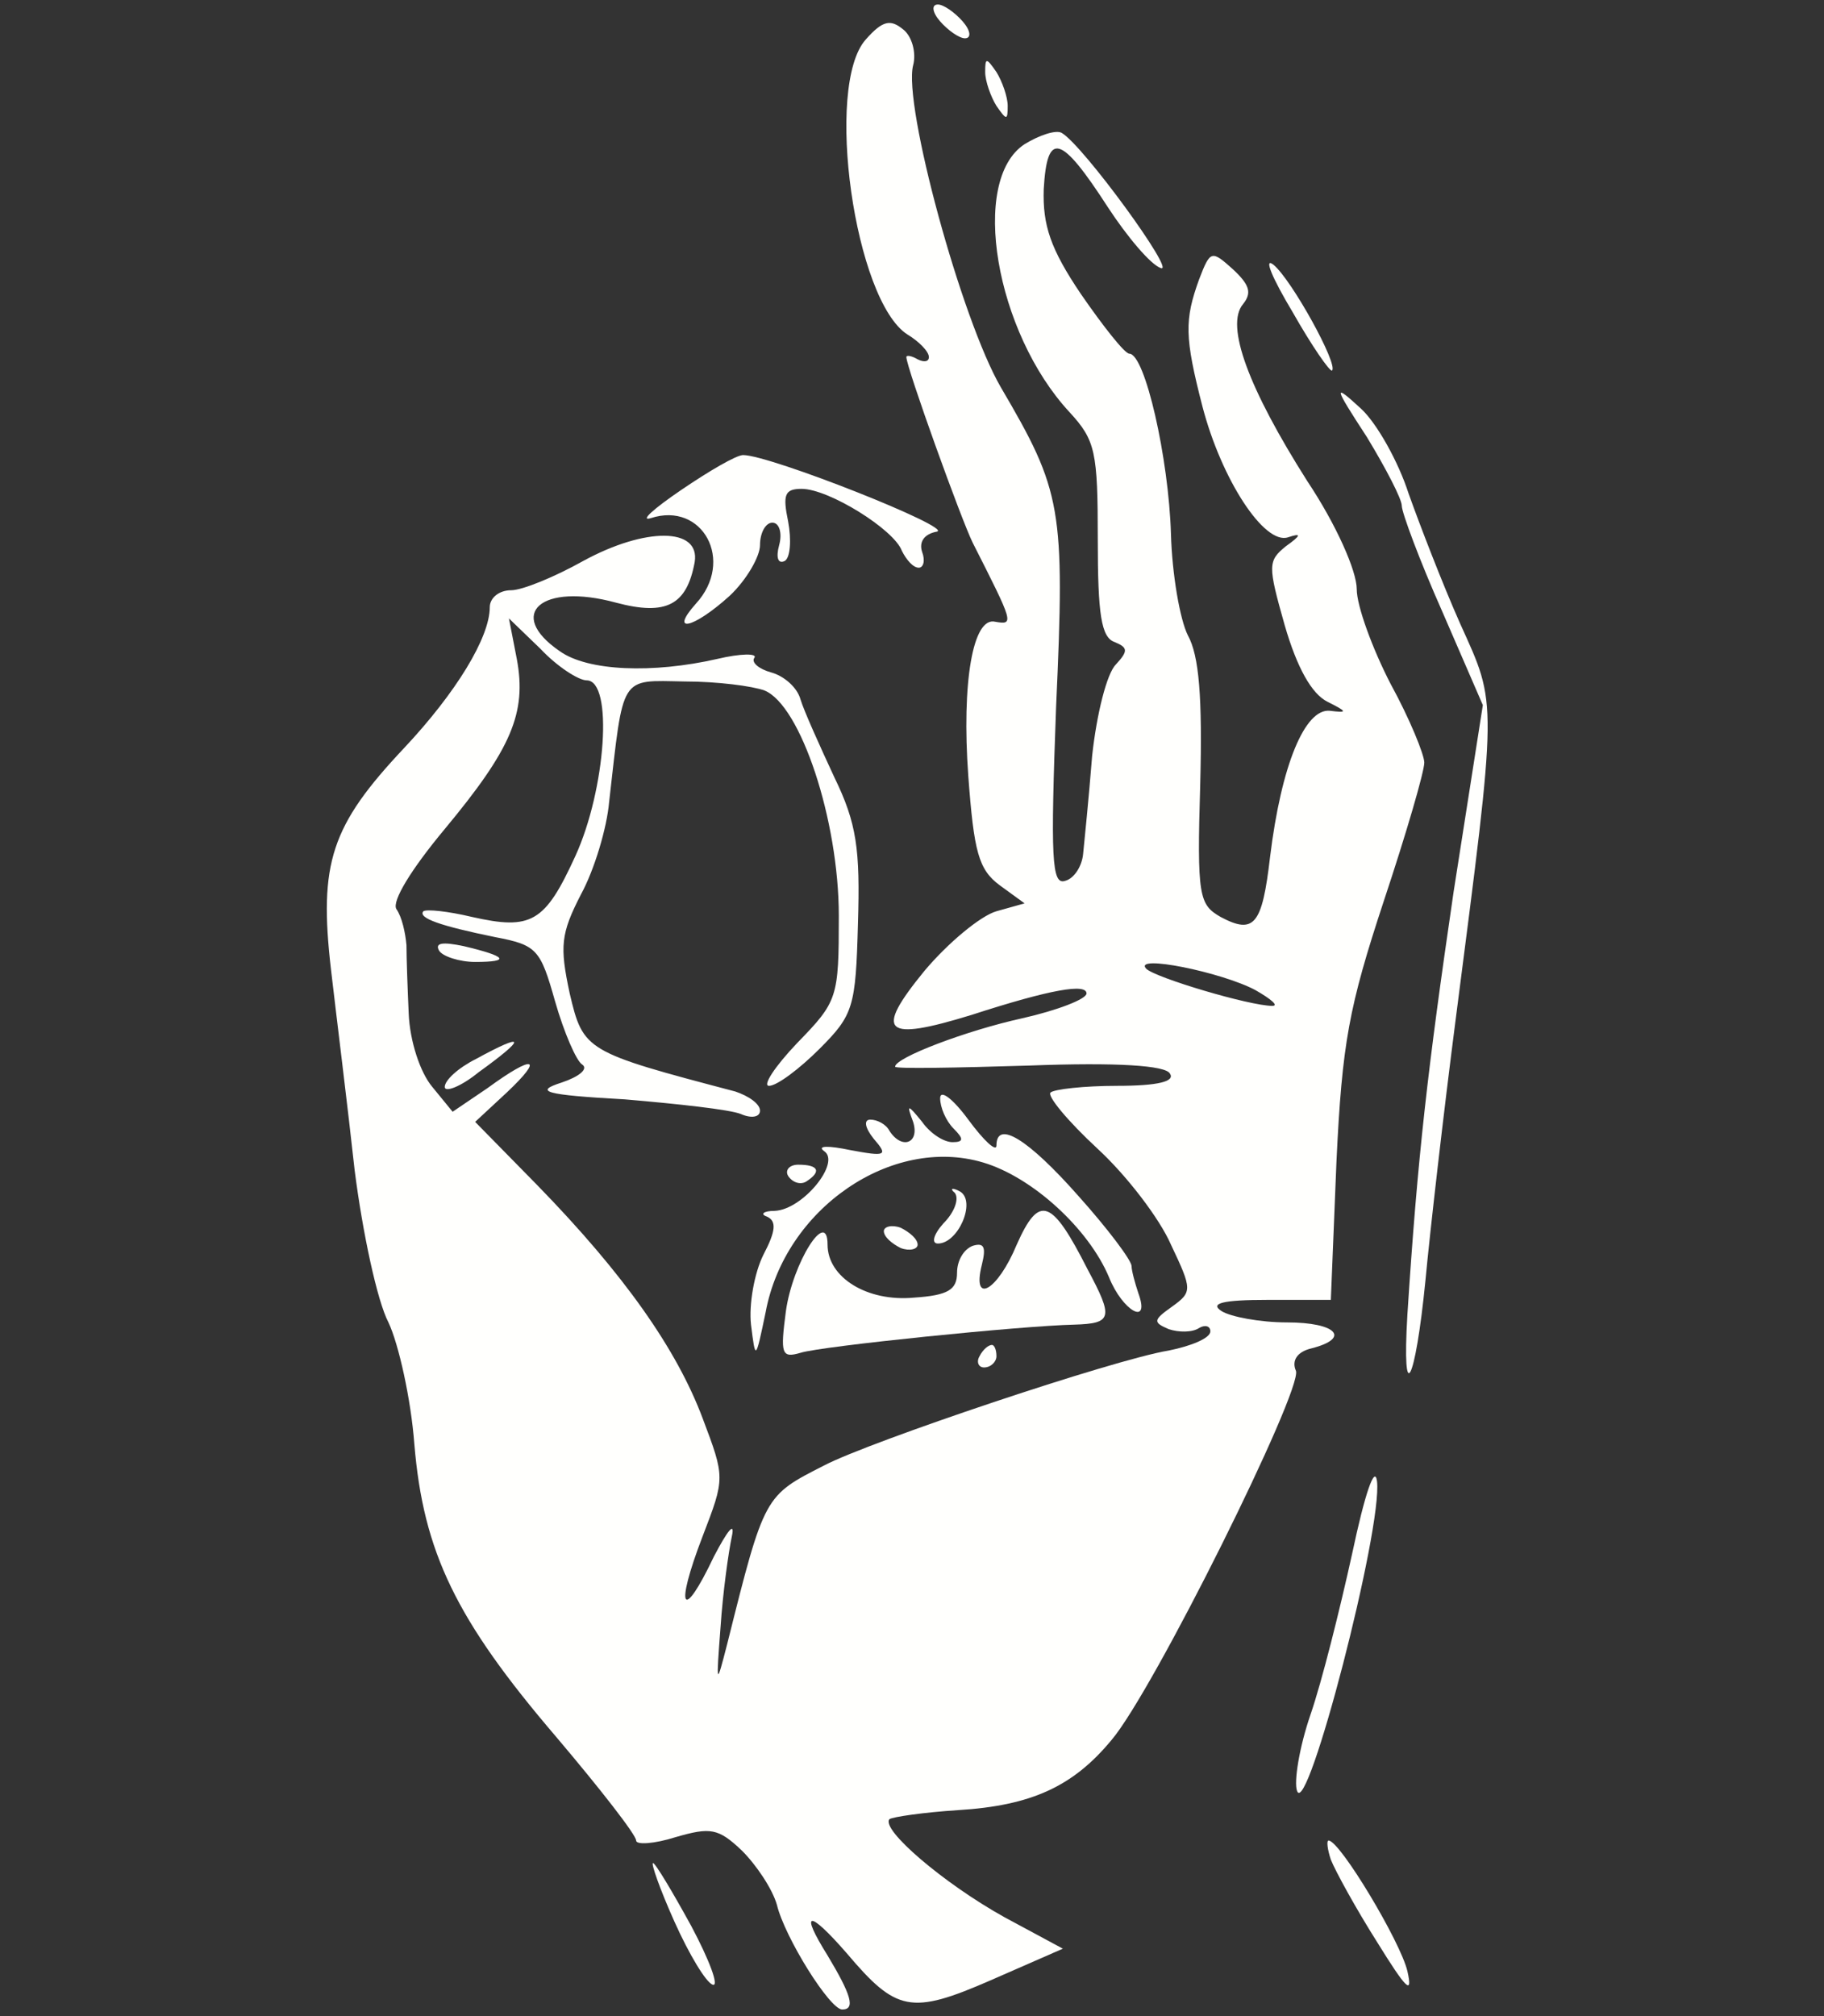 <svg version="1.1" id="Слой_1" xmlns="http://www.w3.org/2000/svg" x="0" y="0" viewBox="0 0 162 179" xml:space="preserve"><rect x="0" y="0" width="162" height="179" fill="#333333" stroke="none"/><style>.st0{fill:#fffffd}</style><path class="st0" d="M83.5 1.9c.7.8 1.7 1.5 2.2 1.5.6 0 .5-.7-.2-1.5S83.8.4 83.3.4c-.6 0-.5.7.2 1.5zM76.9 3.5c-3.7 4.1-1 23.2 3.7 26.2 1 .6 1.9 1.5 1.9 2 0 .4-.4.5-1 .2-.5-.3-1-.4-1-.2 0 .9 4.9 14.5 5.9 16.5 3.6 7.1 3.7 7.3 2 7-2-.5-3 5.4-2.4 13.7.5 6.7.9 8.3 2.8 9.7l2.2 1.6-2.5.7c-1.4.4-4.3 2.8-6.4 5.3-4.5 5.5-3.6 6.3 4.2 3.9 7.1-2.3 10.2-2.8 10.2-1.9 0 .5-2.6 1.5-5.7 2.2-5 1.1-11.3 3.5-11.3 4.3 0 .2 5.3.1 11.9-.1 7.9-.3 12.1 0 12.5.7.5.7-1 1.1-4.7 1.1-2.9 0-5.6.3-5.9.6s1.5 2.5 4.2 5c2.6 2.4 5.5 6.2 6.5 8.5 1.9 4 1.9 4.2.1 5.5-1.7 1.2-1.7 1.4-.3 2 .9.3 2.1.3 2.7-.1.5-.3 1-.2 1 .3 0 .6-1.7 1.3-3.7 1.7-4.9.8-26.6 8.1-30.6 10.2-5.3 2.7-5.3 2.6-8.6 15.8-1 3.9-1 3.8-.6-1.5.2-3 .7-6.6 1-8 .3-1.4-.4-.5-1.6 1.8-2.8 5.9-3.5 4.7-1-1.8 2-5.2 2-5.2 0-10.5-2.3-6.1-6.9-12.7-14.7-20.7l-5.5-5.6L45 97c3.4-3.2 2.4-3.4-1.7-.4l-3.1 2.1-1.8-2.2c-1.1-1.3-2-4.1-2.1-6.5-.1-2.2-.2-5-.2-6.1-.1-1.1-.4-2.5-.9-3.2-.4-.7 1.3-3.5 4.3-7.1 5.9-7.1 7.3-10.3 6.4-15.1l-.7-3.6 2.8 2.7c1.5 1.6 3.4 2.8 4.1 2.8 2.4 0 1.7 9.7-1 15.6s-3.9 6.6-9.2 5.4c-2.1-.5-4-.7-4.3-.5-.5.6 1.5 1.3 6.4 2.3 3.7.7 4 1.1 5.3 5.7.8 2.8 1.9 5.3 2.4 5.6.6.4-.3 1.1-1.8 1.6-2.5.8-1.6 1.1 5.6 1.5 4.7.4 9.3.9 10.3 1.3.9.4 1.7.3 1.7-.3s-1-1.3-2.2-1.7c-13.3-3.5-13.5-3.6-14.7-8.7-.9-4.2-.8-5.3 1-8.8 1.2-2.2 2.3-5.9 2.5-8.2 1.3-11.4.9-10.8 6.7-10.7 2.9 0 6 .4 7.1.8 3.2 1.3 6.6 11.5 6.6 20 0 7.3-.1 7.6-3.7 11.3-2 2.1-3.1 3.8-2.5 3.8.7 0 2.7-1.5 4.5-3.3 3-3 3.2-3.7 3.4-11.1.2-6.6-.1-8.9-2.1-13-1.3-2.8-2.7-5.9-3-6.9-.3-1.1-1.5-2.1-2.6-2.4-1.1-.3-1.8-.9-1.5-1.3.3-.4-1.2-.4-3.3.1-5.7 1.3-11.5 1.1-14-.7-4.8-3.3-1.6-6.1 5-4.3 4.5 1.2 6.3.2 7-3.6.5-3.1-4.4-3.1-9.9-.1-2.5 1.4-5.4 2.6-6.4 2.6-1.1 0-1.9.7-1.9 1.5 0 2.7-3 7.6-7.6 12.5-6.5 6.9-7.6 10.2-6.5 19.7.5 4.3 1.5 12.3 2.1 17.8.7 5.5 2 11.6 3 13.5.9 1.9 2 6.8 2.3 10.8.8 9.6 3.7 15.6 12.6 26 3.9 4.6 7.1 8.7 7.1 9.2 0 .4 1.6.3 3.5-.3 3.1-.9 3.8-.8 5.9 1.2 1.3 1.3 2.7 3.4 3.1 4.8.7 2.9 4.7 9.3 5.8 9.3 1.2 0 .8-1.3-1.3-4.8-2.5-4-1.7-4.1 1.7-.2 4.4 5.2 5.7 5.5 12.8 2.4l6.4-2.8-5.2-2.8c-5.4-3-11-7.8-10.2-8.7.3-.2 3-.6 6.1-.8 6.5-.4 10.2-2.1 13.6-6.2 3.7-4.3 17-31.1 16.4-32.8-.4-.9.1-1.7 1.4-2 3.5-.9 2.2-2.3-2.2-2.3-2.4 0-5-.5-5.8-1-1.1-.7.1-1 4.1-1h5.6l.5-12.3c.5-10.5 1.1-13.7 4.2-23.1 2-6 3.6-11.5 3.6-12.3 0-.7-1.3-3.9-3-7-1.6-3.1-3-6.9-3-8.4 0-1.6-1.8-5.7-4.4-9.6-5.2-8.2-7.3-13.8-5.7-15.7.8-1 .6-1.7-.9-3.1-1.9-1.7-2-1.7-3 .9-1.3 3.6-1.3 5.1.3 11.3 1.7 6.5 5.5 12.3 7.6 11.6 1.2-.4 1.2-.2-.2.8-1.6 1.3-1.6 1.7-.1 7 1.1 3.8 2.4 6.1 3.8 6.8 1.8.9 1.8 1 .2.8-2.2-.2-4.3 4.8-5.3 13-.7 6-1.4 6.9-4.4 5.3-1.9-1.1-2.1-1.8-1.8-11.8.2-7.7-.1-11.4-1.1-13.2-.7-1.4-1.4-5.4-1.5-9-.2-6.7-2.3-16-3.7-16-.4 0-2.3-2.4-4.3-5.3-2.7-4-3.4-6.1-3.3-9.3.3-5.2 1.5-4.9 5.7 1.6 1.7 2.6 3.8 5.1 4.7 5.4 1.4.5-6.9-10.9-8.8-12-.5-.3-2 .2-3.3 1-4.9 3.2-2.6 16.7 4 23.8 2.3 2.5 2.5 3.5 2.5 11.3 0 6.6.3 8.7 1.5 9.1 1.2.5 1.2.8.1 2-.8.8-1.7 4.4-2.1 8.1-.3 3.8-.7 7.7-.8 8.7-.1 1.1-.8 2.2-1.6 2.4-1.2.4-1.3-2-.8-15.5.8-17.6.5-19.1-4.9-28.3-3.5-6-8.7-25.1-7.8-28.6.3-1.1-.1-2.6-.9-3.2-1.1-.9-1.8-.8-3.3.9zm34.6 84.4c1.4.8 2.1 1.4 1.5 1.4-2 0-10.4-2.5-11.2-3.3-1.2-1.3 6.7.3 9.7 1.9z"/><path class="st0" d="M87.5 6.4c0 .8.5 2.2 1 3 .9 1.3 1 1.3 1 0 0-.8-.5-2.2-1-3-.9-1.3-1-1.3-1 0zM114.8 27.7c1.7 3 3.3 5.3 3.5 5.2.6-.5-3.6-8.1-5.2-9.4-.9-.7-.1 1.2 1.7 4.2zM121.4 38.8c1.7 2.8 3.1 5.5 3.1 6.1 0 .6 1.6 4.9 3.6 9.4l3.6 8.3-2.6 16.6c-2.3 15.7-3.2 23.5-4.1 37.5-.5 8.4.7 6.1 1.6-3 .4-4.3 1.6-14.8 2.7-23.3 3.7-28.7 3.7-27.7.4-35-1.6-3.6-3.6-8.8-4.6-11.6-.9-2.8-2.8-6.2-4.2-7.5-2.5-2.3-2.5-2.1.5 2.5zM60.5 43.5c-2.5 1.7-3.7 2.8-2.7 2.5 4.6-1.5 7.5 3.8 4 7.6-2.4 2.7-.2 2.2 3-.7 1.5-1.4 2.7-3.5 2.7-4.5 0-1.1.5-2 1.1-2s.9.9.6 2c-.3 1.1-.1 1.7.5 1.4.5-.3.6-1.9.3-3.5-.5-2.4-.3-2.9 1.2-2.9 2.4 0 8.2 3.6 8.9 5.5.4.8 1 1.5 1.5 1.5.4 0 .6-.6.3-1.4-.3-.9.2-1.6 1.3-1.8 1.6-.3-14.8-6.8-17.2-6.8-.6 0-3 1.4-5.5 3.1zM39 84.4c.3.5 1.8 1 3.2 1 3.2 0 2.8-.5-1-1.4-1.9-.4-2.6-.3-2.2.4zM42.3 94c-1.6.8-2.8 1.9-2.8 2.5 0 .5 1.4 0 3-1.3 4.3-3.1 4.2-3.6-.2-1.2zM83.5 97.5c0 .8.5 2 1.2 2.7.9.9.9 1.2-.1 1.2-.8 0-2-.8-2.7-1.8-1.3-1.6-1.4-1.6-.8 0 .6 1.9-1 2.5-2.1.8-.3-.6-1.1-1-1.7-1s-.5.7.3 1.7c1.3 1.5 1.1 1.6-2.1 1-1.9-.4-3-.4-2.3.1 1.5 1-1.9 5.2-4.4 5.3-1 0-1.3.3-.7.5.9.4.8 1.3-.3 3.4-.8 1.6-1.3 4.4-1.1 6.2.4 3.2.4 3.2 1.3-1.1 1.7-9.2 11.2-15.7 19.3-13.3 4.4 1.3 9.4 5.9 11.2 10.2 1.2 3 3.7 4.4 2.6 1.4-.3-.9-.6-2-.6-2.4 0-.5-2.1-3.3-4.7-6.2-4.5-5.1-7.3-6.8-7.3-4.5 0 .6-1.1-.4-2.5-2.3s-2.5-2.7-2.5-1.9z"/><path class="st0" d="M70 104.4c.4.6 1.1.8 1.6.5 1.4-.9 1.1-1.5-.7-1.5-.8 0-1.2.5-.9 1zM84.8 105.9c.4.5 0 1.7-1 2.7-.9 1-1.1 1.8-.5 1.8 1.8 0 3.4-3.7 2-4.6-.7-.4-1-.3-.5.1z"/><path class="st0" d="M90.3 110.5c-1.7 4.1-4 5.4-3.1 1.8.4-1.6.2-2-.8-1.7-.8.3-1.4 1.3-1.4 2.4 0 1.5-.8 2-3.8 2.2-4.2.4-7.7-1.8-7.7-4.7 0-3.3-3.1 1.6-3.7 5.9-.5 3.8-.4 4.2 1.3 3.7 1.9-.6 19.7-2.4 24.3-2.5 3.4-.1 3.5-.6 1.2-4.9-3.2-6.3-4.3-6.7-6.3-2.2z"/><path class="st0" d="M78.5 109.3c0 .5.7 1.1 1.5 1.5.8.3 1.5.1 1.5-.3 0-.5-.7-1.1-1.5-1.5-.8-.3-1.5-.1-1.5.3zM87 120.4c-.3.5-.1 1 .4 1 .6 0 1.1-.5 1.1-1 0-.6-.2-1-.4-1-.3 0-.8.4-1.1 1zM120.1 137.9c-1.1 5-2.7 11.4-3.7 14.3-1 2.9-1.5 6-1.2 6.8.9 2.5 7.6-23.3 7.1-27.5-.2-1.5-1.1 1.2-2.2 6.4zM118.2 165.1c.4 1 2.2 4.3 4.1 7.3 2.6 4.2 3.2 4.8 2.7 2.6-.6-2.6-6-11.6-7-11.6-.2 0-.1.8.2 1.7zM59.9 170.6c1.3 2.9 2.8 5.4 3.4 5.6.6.2-.3-2.2-1.9-5.2-1.7-3.1-3.2-5.6-3.4-5.6-.2 0 .6 2.3 1.9 5.2z"/></svg>